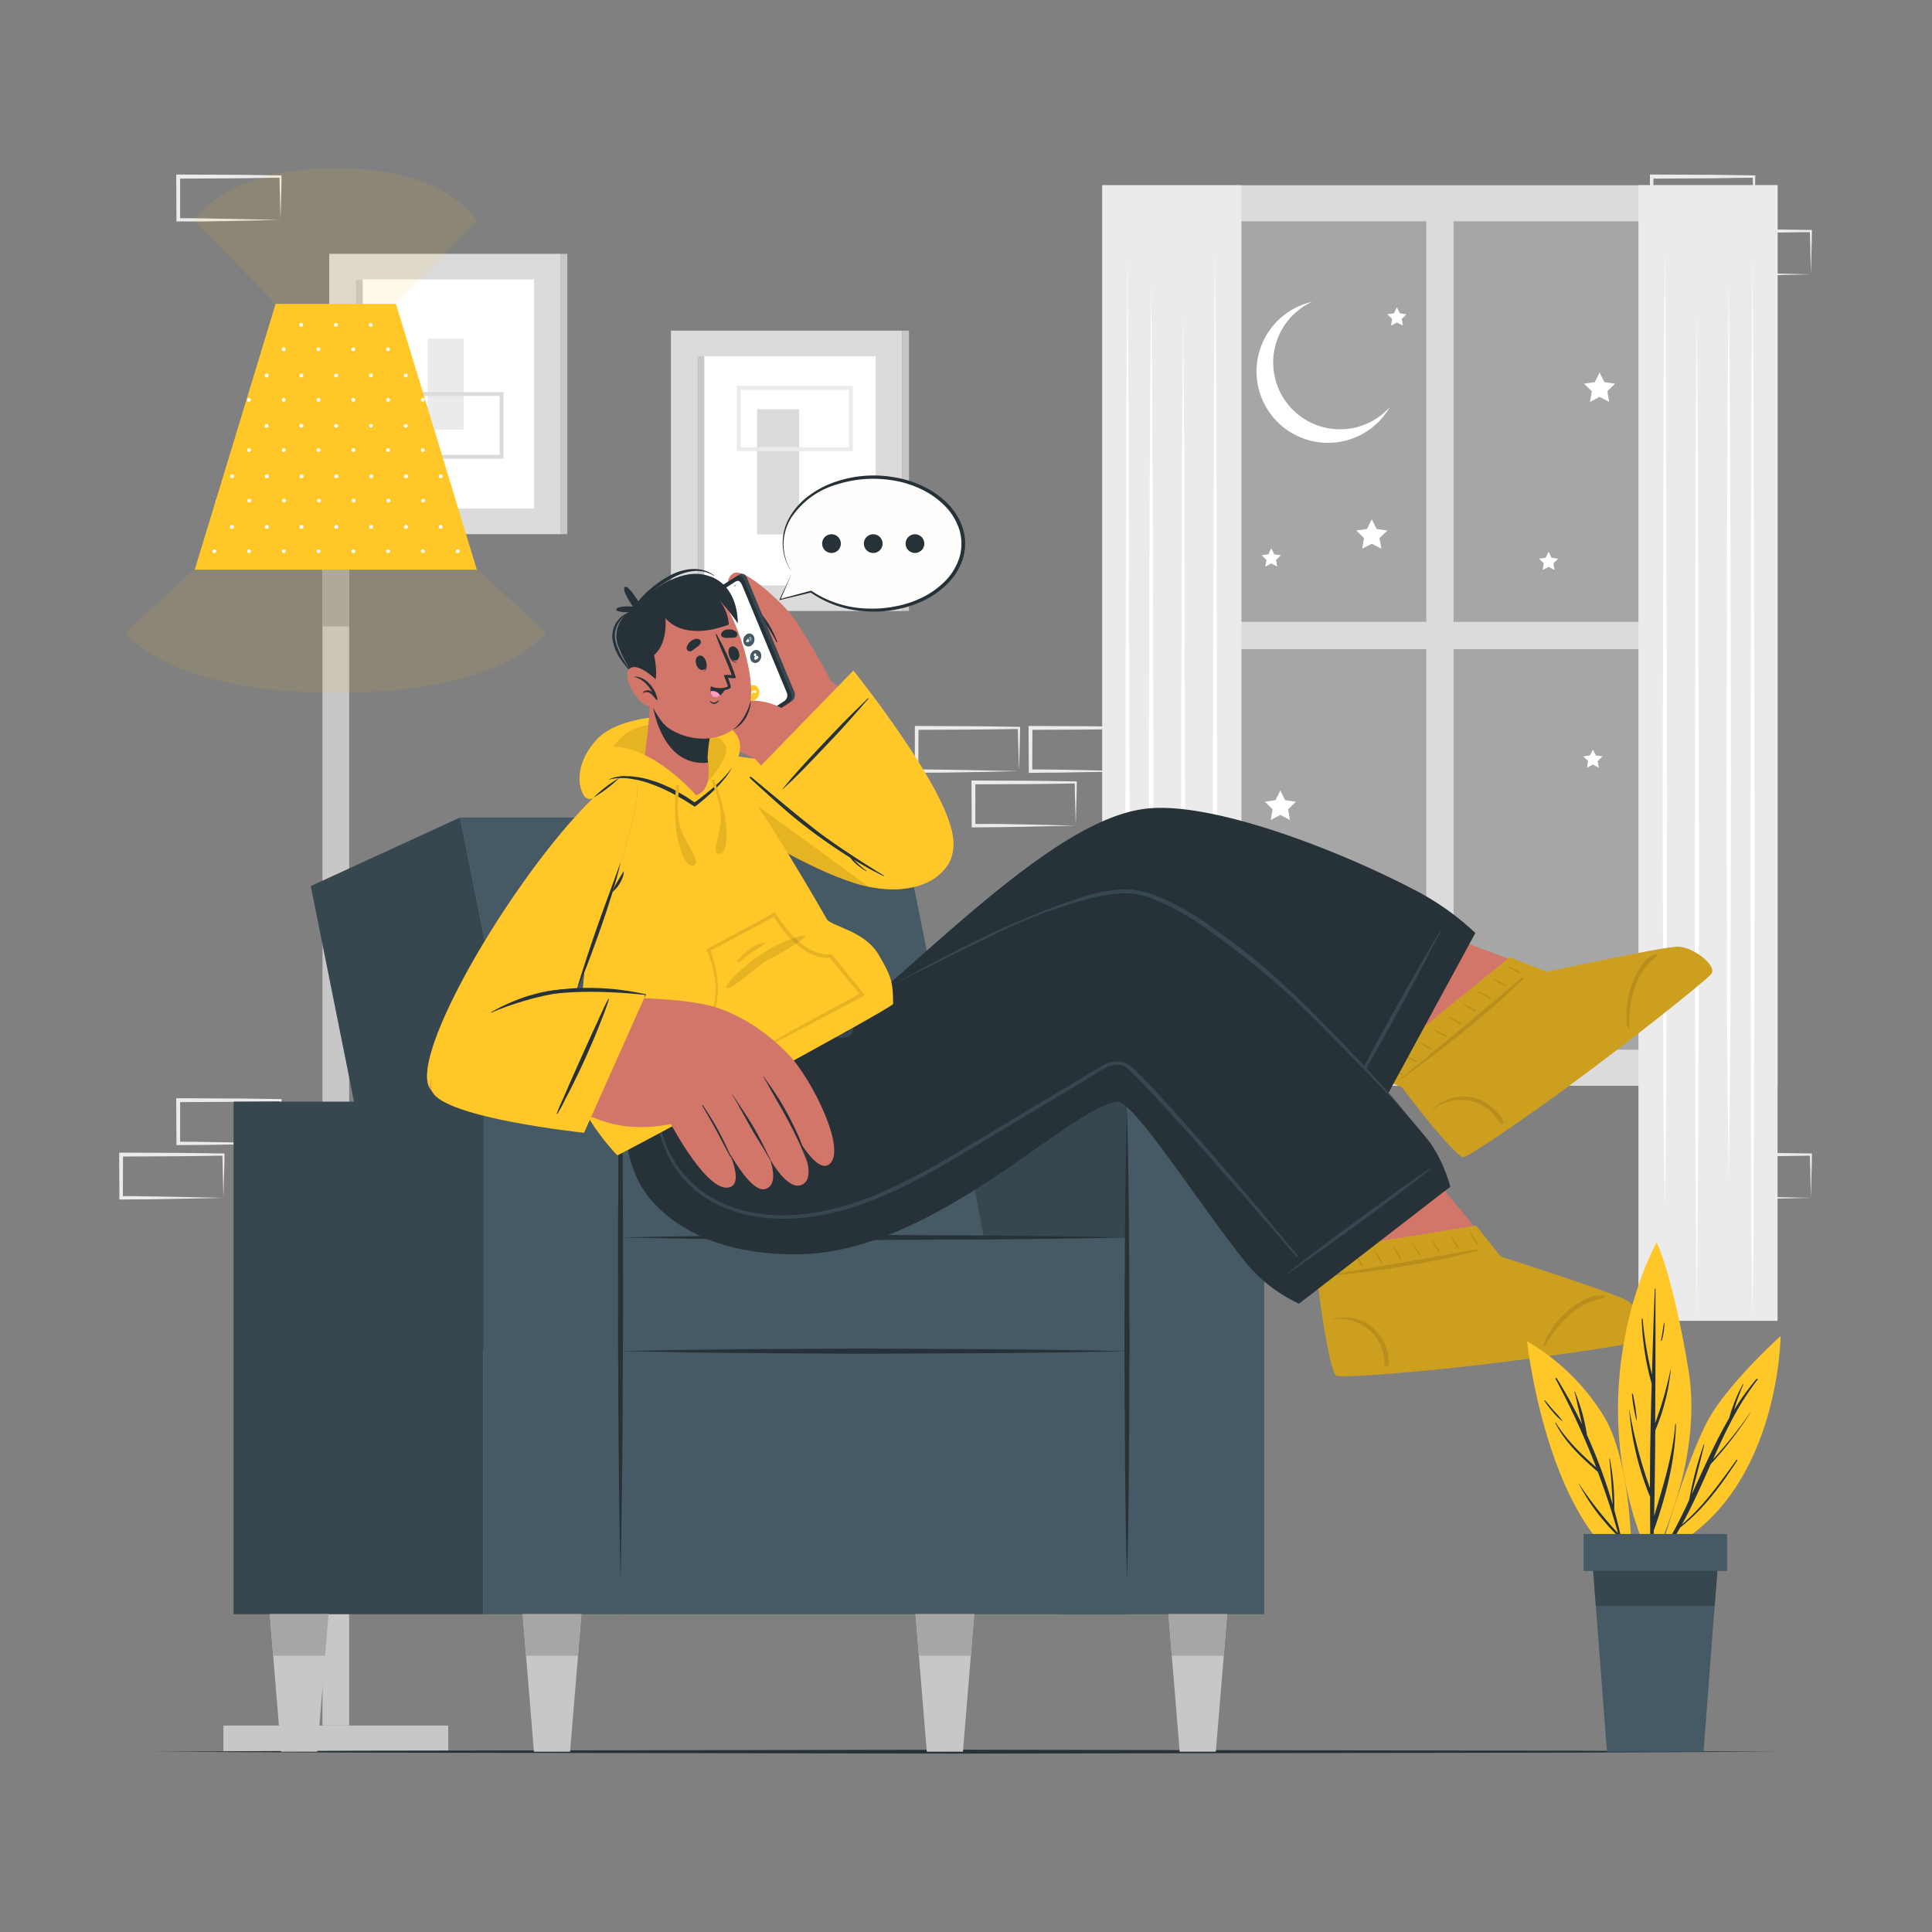 <svg xmlns="http://www.w3.org/2000/svg" viewBox="0 0 500 500"><rect x="0" y="0" width="500" height="500" fill="#808080" stroke="none"/><g id="freepik--background-complete--inject-55"><path d="M72.59,295.92l-13.12.28-6.66.11c-2.23,0-4.47,0-6.7.05h-.44v-.45l-.06-11.19v-.5h.5l13.24.06c4.42,0,8.83.11,13.24.16h.28v.27c0,1.9-.09,3.78-.13,5.65Zm0,0-.14-5.66c0-1.86-.11-3.7-.13-5.53l.27.27c-4.41.05-8.82.16-13.24.16l-13.24.07.5-.5,0,11.19-.45-.45c2.18,0,4.36,0,6.55.06l6.58.11Z" style="fill:#ebebeb"></path><path d="M57.82,310l-13.12.28-6.66.11c-2.23,0-4.47,0-6.7.05H30.9V310l-.06-11.19v-.51h.5l13.24.06c4.41,0,8.83.11,13.24.16h.28v.27c0,1.9-.08,3.78-.13,5.65Zm0,0-.14-5.66c0-1.86-.11-3.7-.13-5.53l.27.27c-4.41.05-8.83.16-13.24.16l-13.24.07.5-.5L31.79,310l-.45-.45c2.18,0,4.36,0,6.55.06l6.58.11Z" style="fill:#ebebeb"></path><path d="M293.17,199.57l-13.12.28-6.66.11c-2.23,0-4.47,0-6.7.06h-.44v-.45l-.06-11.19v-.5h.5l13.24.06c4.42,0,8.83.12,13.24.17h.28v.27c0,1.9-.09,3.79-.14,5.66Zm0,0-.14-5.65c0-1.87-.11-3.71-.13-5.54l.27.27c-4.41.06-8.82.16-13.24.17l-13.24.06.5-.5-.05,11.19-.45-.44c2.18,0,4.36,0,6.55.05l6.58.11Z" style="fill:#ebebeb"></path><path d="M278.4,213.68l-13.12.28-6.66.11c-2.23.05-4.47,0-6.7.06h-.44v-.45l-.06-11.19V202h.5l13.24.06c4.41,0,8.83.12,13.24.17h.28v.27c0,1.9-.08,3.79-.13,5.65Zm0,0-.14-5.65c-.05-1.87-.11-3.71-.13-5.54l.27.27c-4.41.06-8.83.16-13.24.17l-13.24.06.5-.5,0,11.19-.45-.44c2.18,0,4.36,0,6.55,0l6.58.11Z" style="fill:#ebebeb"></path><path d="M263.69,199.57l-13.13.28-6.66.11c-2.22,0-4.46,0-6.69.06h-.45v-.45l0-11.19v-.5h.5l13.24.06c4.41,0,8.82.12,13.24.17H264v.27c0,1.9-.09,3.79-.13,5.66Zm0,0-.14-5.65c-.05-1.87-.12-3.71-.14-5.54l.28.27c-4.42.06-8.83.16-13.24.17l-13.24.06.5-.5-.06,11.19-.44-.44c2.18,0,4.35,0,6.54.05l6.58.11Z" style="fill:#ebebeb"></path><path d="M468.66,310l-13.13.28-6.66.11c-2.22,0-4.46,0-6.69.05h-.45V310l-.05-11.19v-.51h.5l13.24.06c4.41,0,8.83.11,13.24.16h.27v.27c0,1.9-.08,3.78-.13,5.65Zm0,0-.14-5.66c0-1.86-.12-3.7-.13-5.53l.27.27c-4.41.05-8.83.16-13.24.16l-13.24.07.5-.5L442.62,310l-.44-.45c2.18,0,4.36,0,6.54.06l6.58.11Z" style="fill:#ebebeb"></path><path d="M453.89,56.92l-13.13.27-6.66.12c-2.22,0-4.46,0-6.69,0H427v-.44l0-11.19v-.51h.51l13.24.06c4.41,0,8.82.11,13.24.16h.27v.27c0,1.89-.09,3.78-.13,5.65Zm0,0-.14-5.66c-.05-1.86-.12-3.7-.14-5.53l.28.27c-4.42,0-8.83.16-13.24.16l-13.24.07.5-.5-.06,11.19-.44-.45c2.18,0,4.35,0,6.54.05l6.58.12Z" style="fill:#ebebeb"></path><path d="M468.66,71l-13.13.27-6.66.12c-2.22,0-4.46,0-6.69,0h-.45V71l-.05-11.19v-.51h.5l13.24.06c4.41,0,8.83.11,13.24.16h.27v.27c0,1.89-.08,3.78-.13,5.65Zm0,0-.14-5.66c0-1.86-.12-3.7-.13-5.53l.27.27c-4.41,0-8.83.16-13.24.16l-13.24.06.5-.49L442.62,71l-.44-.45c2.18,0,4.36,0,6.54,0l6.58.12Z" style="fill:#ebebeb"></path><path d="M72.59,56.92l-13.12.27-6.66.12c-2.23,0-4.47,0-6.7,0h-.44v-.44l-.06-11.19v-.51h.5l13.24.06c4.42,0,8.83.11,13.24.16h.28v.27c0,1.89-.09,3.78-.13,5.65Zm0,0-.14-5.66c0-1.86-.11-3.7-.13-5.53l.27.27c-4.41,0-8.82.16-13.24.16l-13.24.07.5-.5,0,11.19-.45-.45c2.18,0,4.36,0,6.55.05l6.58.12Z" style="fill:#ebebeb"></path><rect x="173.63" y="85.57" width="59.81" height="72.55" style="fill:#dbdbdb"></rect><rect x="180.47" y="92.19" width="46.14" height="59.31" style="fill:#fff"></rect><rect x="180.47" y="92.19" width="1.8" height="59.31" style="fill:#c7c7c7"></rect><rect x="233.44" y="85.57" width="1.8" height="72.55" style="fill:#c7c7c7"></rect><rect x="195.93" y="105.91" width="10.88" height="32.41" style="fill:#dbdbdb"></rect><path d="M220.7,116.75h-30V99.87h30Zm-29-1h28V100.87h-28Z" style="fill:#ebebeb"></path><rect x="85.22" y="65.69" width="59.81" height="72.55" style="fill:#dbdbdb"></rect><rect x="92.06" y="72.31" width="46.14" height="59.31" style="fill:#fff"></rect><rect x="92.06" y="72.31" width="1.8" height="59.31" style="fill:#c7c7c7"></rect><rect x="145.03" y="65.69" width="1.8" height="72.55" style="fill:#c7c7c7"></rect><rect x="110.66" y="87.64" width="9.32" height="23.57" style="fill:#ebebeb"></rect><path d="M130.29,118.71h-26V101.46h26Zm-25-1h24V102.46h-24Z" style="fill:#dbdbdb"></path><rect x="285.28" y="47.94" width="174.76" height="233.06" style="fill:#dbdbdb"></rect><rect x="293.56" y="57.27" width="75.56" height="103.66" style="fill:#a6a6a6"></rect><rect x="376.19" y="57.27" width="75.56" height="103.66" style="fill:#a6a6a6"></rect><rect x="293.56" y="168" width="75.56" height="103.66" style="fill:#a6a6a6"></rect><rect x="376.19" y="168" width="75.56" height="103.66" style="fill:#a6a6a6"></rect><polygon points="413.97 96.38 415.21 98.89 417.99 99.3 415.98 101.25 416.45 104.02 413.97 102.71 411.49 104.02 411.96 101.25 409.95 99.3 412.73 98.89 413.97 96.38" style="fill:#fff"></polygon><polygon points="355.02 134.38 356.26 136.9 359.04 137.3 357.03 139.26 357.5 142.02 355.02 140.72 352.53 142.02 353.01 139.26 351 137.3 353.78 136.9 355.02 134.38" style="fill:#fff"></polygon><polygon points="331.35 204.56 332.59 207.08 335.37 207.49 333.36 209.44 333.83 212.21 331.35 210.9 328.86 212.21 329.34 209.44 327.33 207.49 330.1 207.08 331.35 204.56" style="fill:#fff"></polygon><polygon points="400.77 142.78 401.54 144.34 403.25 144.59 402.01 145.8 402.31 147.51 400.77 146.7 399.23 147.51 399.53 145.8 398.29 144.59 400 144.34 400.77 142.78" style="fill:#fff"></polygon><polygon points="329 141.9 329.77 143.46 331.49 143.71 330.25 144.92 330.54 146.63 329 145.82 327.47 146.63 327.76 144.92 326.52 143.71 328.24 143.46 329 141.9" style="fill:#fff"></polygon><polygon points="388.26 258.68 389.03 260.24 390.75 260.49 389.51 261.7 389.8 263.4 388.26 262.6 386.73 263.4 387.02 261.7 385.78 260.49 387.5 260.24 388.26 258.68" style="fill:#fff"></polygon><polygon points="412.24 193.96 413.01 195.51 414.73 195.76 413.48 196.97 413.78 198.68 412.24 197.87 410.71 198.68 411 196.97 409.76 195.76 411.47 195.51 412.24 193.96" style="fill:#fff"></polygon><polygon points="361.52 79.53 362.29 81.09 364 81.34 362.76 82.55 363.06 84.26 361.52 83.45 359.99 84.26 360.28 82.55 359.04 81.34 360.75 81.09 361.52 79.53" style="fill:#fff"></polygon><path d="M359.7,105.32a18.48,18.48,0,1,1-20.14-27.21,17.29,17.29,0,1,0,20.14,27.21Z" style="fill:#fff"></path><rect x="285.28" y="47.94" width="36" height="293.9" style="fill:#ebebeb"></rect><polygon points="314.45 63.79 314.73 99.84 314.83 135.89 315.02 207.99 314.83 280.09 314.74 292.43 314.45 312.67 314.18 292.43 314.07 280.09 313.88 207.99 314.08 135.89 314.18 99.84 314.45 63.79" style="fill:#fff"></polygon><polygon points="297.93 72.15 298.2 104.34 298.36 136.53 298.5 200.91 298.36 265.29 298.2 281.67 297.93 305.95 297.64 281.67 297.49 265.29 297.35 200.91 297.49 136.53 297.65 104.34 297.93 72.15" style="fill:#fff"></polygon><polygon points="306.19 79.75 306.47 117.44 306.57 155.13 306.76 230.52 306.57 290.09 306.47 304.07 306.19 341.76 305.91 304.07 305.81 290.09 305.62 230.52 305.81 155.13 305.91 117.44 306.19 79.75" style="fill:#fff"></polygon><polygon points="291.78 65.69 292.06 105.14 292.16 144.59 292.35 223.49 292.16 286.58 292.06 318.12 291.78 341.76 291.5 318.12 291.4 286.58 291.21 223.49 291.4 144.59 291.5 105.14 291.78 65.69" style="fill:#fff"></polygon><rect x="424.04" y="47.94" width="36" height="293.9" transform="translate(884.07 389.77) rotate(180)" style="fill:#ebebeb"></rect><polygon points="430.86 63.79 431.14 99.84 431.24 135.89 431.43 207.99 431.24 280.09 431.14 292.43 430.86 312.67 430.58 292.43 430.48 280.09 430.29 207.99 430.48 135.89 430.58 99.84 430.86 63.79" style="fill:#fff"></polygon><polygon points="447.39 72.15 447.67 104.34 447.83 136.53 447.96 200.91 447.83 265.29 447.67 281.67 447.39 305.95 447.11 281.67 446.95 265.29 446.82 200.91 446.95 136.53 447.12 104.34 447.39 72.15" style="fill:#fff"></polygon><polygon points="439.13 79.75 439.4 117.44 439.51 155.13 439.7 230.52 439.51 290.09 439.41 304.07 439.13 341.76 438.85 304.07 438.75 290.09 438.56 230.52 438.75 155.13 438.85 117.44 439.13 79.75" style="fill:#fff"></polygon><polygon points="453.54 65.69 453.82 105.14 453.92 144.59 454.11 223.49 453.92 286.58 453.82 318.12 453.54 341.76 453.26 318.12 453.16 286.58 452.97 223.49 453.16 144.59 453.26 105.14 453.54 65.69" style="fill:#fff"></polygon></g><g id="freepik--Lamp--inject-55"><rect x="57.81" y="446.57" width="58.19" height="6.61" style="fill:#c7c7c7"></rect><rect x="83.46" y="127.19" width="6.9" height="319.38" style="fill:#c7c7c7"></rect><rect x="83.46" y="127.19" width="6.9" height="34.93" style="fill:#a6a6a6"></rect><polygon points="123.4 147.42 50.4 147.42 55.71 129.99 55.9 129.37 71.33 78.64 102.47 78.64 117.92 129.38 117.92 129.39 118.09 129.97 123.4 147.42" style="fill:#FFC727"></polygon><path d="M73.92,90.37a.49.49,0,1,1-.49-.49A.49.49,0,0,1,73.92,90.37Zm8.5-.49a.49.49,0,1,0,.49.49A.49.49,0,0,0,82.42,89.88Zm9,0a.49.49,0,1,0,.49.49A.49.49,0,0,0,91.41,89.88Zm9,0a.49.49,0,1,0,.5.49A.49.49,0,0,0,100.39,89.88Zm-22.47-6.3a.49.49,0,1,0,.49.49A.49.49,0,0,0,77.92,83.58Zm9,0a.49.49,0,1,0,.49.49A.49.49,0,0,0,86.91,83.58Zm9,0a.49.49,0,1,0,.49.49A.49.49,0,0,0,95.9,83.58ZM64.44,103a.49.49,0,1,0,.49.49A.49.49,0,0,0,64.44,103Zm9,0a.49.49,0,1,0,.49.49A.49.49,0,0,0,73.43,103Zm9,0a.49.49,0,1,0,.49.49A.49.49,0,0,0,82.42,103Zm9,0a.49.49,0,1,0,.49.49A.49.49,0,0,0,91.41,103Zm9,0a.49.49,0,1,0,.5.49A.49.49,0,0,0,100.39,103Zm9,0a.49.49,0,1,0,.49.49A.49.49,0,0,0,109.38,103Zm-40.45-6.3a.49.49,0,1,0,.49.49A.49.49,0,0,0,68.93,96.65Zm9,0a.49.49,0,1,0,.49.49A.49.49,0,0,0,77.92,96.65Zm9,0a.49.49,0,1,0,.49.49A.49.49,0,0,0,86.91,96.65Zm9,0a.49.49,0,1,0,.49.49A.49.49,0,0,0,95.9,96.65Zm9,0a.49.49,0,1,0,.49.49A.49.49,0,0,0,104.89,96.65ZM64.44,116a.49.49,0,1,0,.49.49A.49.49,0,0,0,64.44,116Zm9,0a.49.49,0,1,0,.49.49A.49.49,0,0,0,73.43,116Zm9,0a.49.49,0,1,0,.49.49A.49.49,0,0,0,82.42,116Zm9,0a.49.49,0,1,0,.49.49A.49.49,0,0,0,91.41,116Zm9,0a.49.49,0,1,0,.5.49A.49.49,0,0,0,100.39,116Zm9,0a.49.49,0,1,0,.49.49A.49.49,0,0,0,109.38,116Zm-40.45-6.3a.49.49,0,0,0-.49.49.49.49,0,1,0,1,0A.49.49,0,0,0,68.93,109.72Zm9,0a.49.49,0,0,0-.49.49.49.49,0,1,0,1,0A.49.49,0,0,0,77.92,109.72Zm9,0a.49.49,0,0,0-.49.49.49.49,0,0,0,1,0A.49.49,0,0,0,86.91,109.72Zm9,0a.49.49,0,0,0-.49.49.49.49,0,1,0,1,0A.49.49,0,0,0,95.9,109.72Zm9,0a.49.49,0,0,0-.49.49.49.49,0,0,0,1,0A.49.49,0,0,0,104.89,109.72Zm-49,19.65-.19.62a.47.47,0,0,0,.23-.42A.51.51,0,0,0,55.9,129.37Zm8.54-.28a.49.49,0,1,0,.49.49A.49.49,0,0,0,64.44,129.09Zm9,0a.49.49,0,1,0,.49.49A.49.49,0,0,0,73.43,129.09Zm9,0a.49.49,0,1,0,.49.49A.49.49,0,0,0,82.42,129.09Zm9,0a.49.49,0,1,0,.49.49A.49.49,0,0,0,91.41,129.09Zm9,0a.49.49,0,1,0,.5.49A.49.49,0,0,0,100.39,129.09Zm9,0a.49.49,0,1,0,.49.49A.49.49,0,0,0,109.38,129.09Zm8.54.3a.57.57,0,0,0,0,.18.45.45,0,0,0,.2.4Zm-58-6.6a.5.5,0,1,0,.5.5A.49.49,0,0,0,59.94,122.79Zm9,0a.5.5,0,1,0,.49.5A.49.49,0,0,0,68.93,122.79Zm9,0a.5.5,0,1,0,.49.5A.49.49,0,0,0,77.92,122.79Zm9,0a.5.5,0,1,0,.49.5A.49.49,0,0,0,86.91,122.79Zm9,0a.5.5,0,1,0,.49.5A.49.49,0,0,0,95.9,122.79Zm9,0a.5.5,0,1,0,.49.5A.49.49,0,0,0,104.89,122.79Zm9,0a.5.5,0,1,0,.49.5A.49.49,0,0,0,113.88,122.79ZM55.45,142.16a.49.49,0,1,0,.49.49A.49.49,0,0,0,55.45,142.16Zm9,0a.49.49,0,1,0,.49.49A.49.49,0,0,0,64.44,142.16Zm9,0a.49.49,0,1,0,.49.49A.49.49,0,0,0,73.43,142.16Zm9,0a.49.49,0,1,0,.49.49A.49.49,0,0,0,82.42,142.16Zm9,0a.49.49,0,1,0,.49.49A.49.49,0,0,0,91.41,142.16Zm9,0a.49.49,0,1,0,.5.49A.49.49,0,0,0,100.39,142.16Zm9,0a.49.49,0,1,0,.49.49A.49.49,0,0,0,109.38,142.16Zm9,0a.49.49,0,1,0,.49.49A.49.49,0,0,0,118.37,142.16Zm-58.43-6.29a.48.48,0,0,0-.49.49.5.5,0,1,0,.49-.49Zm9,0a.48.48,0,0,0-.49.49.49.49,0,0,0,1,0A.48.48,0,0,0,68.93,135.87Zm9,0a.48.48,0,0,0-.49.49.49.49,0,1,0,1,0A.48.48,0,0,0,77.92,135.87Zm9,0a.48.48,0,0,0-.49.49.49.49,0,0,0,1,0A.48.48,0,0,0,86.91,135.87Zm9,0a.48.48,0,0,0-.49.49.49.49,0,0,0,1,0A.48.48,0,0,0,95.9,135.87Zm9,0a.48.48,0,0,0-.49.49.49.49,0,0,0,1,0A.48.48,0,0,0,104.89,135.87Zm9,0a.48.48,0,0,0-.49.49.49.49,0,0,0,1,0A.48.48,0,0,0,113.88,135.87Z" style="fill:#fff"></path><path d="M123.42,57.27l-21,21.38H71.33L50.4,57.27s7.05-13.74,36.51-13.74S123.42,57.27,123.42,57.27Z" style="fill:#FFC727;opacity:0.1"></path><path d="M32.51,163.7,50.4,147.23h73l17.91,16.47s-10.5,15.61-54.4,15.61S32.51,163.7,32.51,163.7Z" style="fill:#FFC727;opacity:0.1"></path></g><g id="freepik--Floor--inject-55"><polygon points="39.2 453.33 91.9 453.08 144.6 453 250 452.83 355.4 453 408.1 453.08 460.81 453.33 408.1 453.57 355.4 453.66 250 453.83 144.6 453.66 91.9 453.57 39.2 453.33" style="fill:#263238"></polygon></g><g id="freepik--Character--inject-55"><polygon points="146.76 349.68 104.58 349.68 80.43 229.31 119.06 211.57 146.76 349.68" style="fill:#37474f"></polygon><polygon points="260.62 349.68 146.76 349.68 119.06 211.57 232.92 211.57 260.62 349.68" style="fill:#455a64"></polygon><rect x="60.45" y="285.1" width="64.65" height="132.65" style="fill:#37474f"></rect><polygon points="291.65 417.75 273.99 417.75 247.67 285.1 291.65 285.1 291.65 417.75" style="fill:#37474f"></polygon><rect x="125.1" y="285.1" width="35.52" height="132.65" style="fill:#455a64"></rect><rect x="291.65" y="285.1" width="35.52" height="132.65" style="fill:#455a64"></rect><rect x="160.62" y="349.68" width="131.03" height="68.07" style="fill:#455a64"></rect><rect x="160.62" y="320.25" width="131.03" height="29.7" style="fill:#455a64"></rect><path d="M133.81,285.1l13.4-.24,13.41-.17H161v.41l.15,15.52.06,15.53c0,10.35.07,20.7,0,31s-.05,20.7-.18,31.05-.23,20.7-.45,31.05q-.33-15.53-.45-31.05c-.12-10.35-.14-20.7-.17-31.05s0-20.69,0-31l.06-15.53.15-15.52.4.41-13.41-.17Z" style="fill:#263238"></path><path d="M291.65,285.1c.28,10.39.41,20.77.52,31.16l.15,31.16-.15,31.17L292,394.17l-.33,15.58-.33-15.58-.18-15.58L291,347.42l.16-31.16C291.25,305.87,291.38,295.49,291.65,285.1Z" style="fill:#263238"></path><path d="M291.65,349.68c-11.49.27-23,.4-34.47.51l-34.48.16-27.6-.16L177.86,350l-17.24-.33,17.24-.33,17.24-.19,27.6-.15,34.48.16C268.67,349.27,280.16,349.4,291.65,349.68Z" style="fill:#263238"></path><path d="M291.65,320.25c-11.49.28-23,.41-34.47.51l-34.48.16-27.6-.15-17.24-.19-17.24-.33,17.24-.33,17.24-.18,27.6-.16,34.48.16C268.67,319.84,280.16,320,291.65,320.25Z" style="fill:#263238"></path><polygon points="85.02 417.75 84.14 428.5 82.1 453.33 72.74 453.33 70.7 428.5 69.83 417.75 85.02 417.75" style="fill:#c7c7c7"></polygon><polygon points="69.83 417.75 85.02 417.75 84.14 428.5 70.7 428.5 69.83 417.75" style="fill:#a6a6a6"></polygon><polygon points="150.46 417.75 149.59 428.5 147.54 453.33 138.18 453.33 136.14 428.5 135.27 417.75 150.46 417.75" style="fill:#c7c7c7"></polygon><polygon points="135.27 417.75 150.46 417.75 149.59 428.5 136.14 428.5 135.27 417.75" style="fill:#a6a6a6"></polygon><polygon points="252.13 417.75 251.25 428.5 249.21 453.33 239.85 453.33 237.81 428.5 236.93 417.75 252.13 417.75" style="fill:#c7c7c7"></polygon><polygon points="236.93 417.75 252.13 417.75 251.25 428.5 237.81 428.5 236.93 417.75" style="fill:#a6a6a6"></polygon><polygon points="317.58 417.75 316.71 428.5 314.66 453.33 305.3 453.33 303.26 428.5 302.39 417.75 317.58 417.75" style="fill:#c7c7c7"></polygon><polygon points="317.58 417.75 316.71 428.5 303.26 428.5 302.39 417.75 317.58 417.75" style="fill:#a6a6a6"></polygon><path d="M442.38,252c-1.55,2.24-60.69,46.42-64,46.67-1.26.12-8.2-8.12-16.29-18.32,0,0-52.56-16.69-52.56-16.69l40.64-30.54,50,18.64s30.2-6.79,33.88-6.68S443.93,249.77,442.38,252Z" style="fill:#d3766a"></path><path d="M442.88,252.06c-1,1.45-25.63,21.15-44.35,34.41-4.33,3.06-8.32,5.83-11.57,8-4.48,3-7.57,4.93-8.26,5-1.21.08-8.43-8.1-15.7-17.89-.38-.51-6.38-2.7-9.38-3.75l37.11-30.09,9.58,3.75s30.48-6.6,34.18-6.47S444.44,249.82,442.88,252.06Z" style="fill:#FFC727"></path><g style="opacity:0.2"><path d="M442.88,252.06c-1,1.45-25.63,21.15-44.35,34.41-4.33,3.06-8.32,5.83-11.57,8-4.48,3-7.57,4.93-8.26,5-1.21.08-8.43-8.1-15.7-17.89-.38-.51-6.38-2.7-9.38-3.75l37.11-30.09,9.58,3.75s30.48-6.6,34.18-6.47S444.44,249.82,442.88,252.06Z"></path></g><g style="opacity:0.1"><path d="M387.91,288.34a12,12,0,0,0-7-4.37,11.16,11.16,0,0,0-5.56.32,13.23,13.23,0,0,0-4.76,2.88c-.08.07,0,.19.11.12A11.48,11.48,0,0,1,380.87,285a11.27,11.27,0,0,1,4.51,2.31,12.21,12.21,0,0,1,1.72,1.8,10.36,10.36,0,0,1,.7,1c.22.36.33.68.76.81a.41.41,0,0,0,.49-.28C389.31,290,388.32,288.88,387.91,288.34Z"></path><path d="M428.28,246.91a8.55,8.55,0,0,0-3.82,3.47,22.45,22.45,0,0,0-2.37,5,21.91,21.91,0,0,0-1.09,5.3,21.31,21.31,0,0,0-.05,2.65,8.8,8.8,0,0,0,.35,2.66.16.16,0,0,0,.3,0,23.37,23.37,0,0,0,0-2.37,23.11,23.11,0,0,1,.23-2.64,27.05,27.05,0,0,1,1.15-5,16.7,16.7,0,0,1,5.58-8.35A.36.36,0,0,0,428.28,246.91Z"></path><path d="M393.88,253c-8.23,6.89-16.42,13.84-24.72,20.64-2.36,1.93-4.69,3.89-7.08,5.78-.08.06,0,.17.11.11a300.23,300.23,0,0,0,25.33-19.93c2.27-2,4.48-4.15,6.66-6.28C394.39,253.1,394.1,252.79,393.88,253Z"></path><path d="M362.8,277.94a.54.54,0,0,0-.14-.16l-.21-.12-.39-.23c-.28-.15-.56-.3-.85-.44-.56-.27-1.13-.51-1.71-.74a.08.08,0,0,0-.06.14c.54.28,1.08.59,1.61.9l.78.45.41.25a.91.91,0,0,0,.42.17A.15.15,0,0,0,362.8,277.94Z"></path><path d="M366.63,274.66a.43.43,0,0,0-.14-.16l-.2-.12-.39-.23c-.28-.15-.56-.3-.85-.44-.56-.27-1.13-.51-1.71-.74-.08,0-.14.1-.07.14q.83.43,1.62.9c.25.16.52.31.78.46l.41.24a1.07,1.07,0,0,0,.41.18A.15.15,0,0,0,366.63,274.66Z"></path><path d="M370.47,271.39a.58.58,0,0,0-.14-.17l-.2-.12-.4-.22q-.41-.24-.84-.45c-.56-.26-1.14-.51-1.71-.74-.08,0-.15.1-.07.14.55.29,1.08.59,1.61.91l.78.45.41.24a1.12,1.12,0,0,0,.42.18C370.44,271.62,370.54,271.48,370.47,271.39Z"></path><path d="M374.31,268.11a.54.54,0,0,0-.14-.16l-.21-.13-.39-.22c-.28-.16-.56-.31-.85-.45-.56-.26-1.13-.5-1.71-.73-.08,0-.14.09-.06.13.55.29,1.08.6,1.61.91l.78.45.41.24a.93.93,0,0,0,.42.18A.15.15,0,0,0,374.31,268.11Z"></path><path d="M378.15,264.83a.54.54,0,0,0-.14-.16l-.21-.12-.39-.23c-.28-.16-.56-.31-.85-.44-.56-.27-1.13-.51-1.71-.74a.08.08,0,0,0-.06.14c.54.28,1.08.59,1.61.9l.78.45.41.25a.91.91,0,0,0,.42.17A.15.15,0,0,0,378.15,264.83Z"></path><path d="M382,261.55a.43.43,0,0,0-.14-.16l-.2-.12-.39-.23c-.28-.15-.56-.3-.85-.44-.56-.27-1.13-.51-1.71-.74-.08,0-.15.1-.07.14.55.28,1.09.59,1.62.9.25.16.52.3.78.46l.41.24a.92.92,0,0,0,.41.17A.15.15,0,0,0,382,261.55Z"></path><path d="M385.82,258.28a.58.58,0,0,0-.14-.17l-.2-.12-.4-.22q-.4-.24-.84-.45c-.56-.27-1.14-.51-1.71-.74-.08,0-.15.1-.07.14.55.29,1.08.59,1.61.91l.78.45.41.24a1.12,1.12,0,0,0,.42.18A.15.15,0,0,0,385.82,258.28Z"></path><path d="M389.66,255a.75.75,0,0,0-.14-.17l-.21-.12-.39-.22c-.28-.16-.56-.31-.85-.45-.56-.26-1.13-.5-1.71-.73-.08,0-.14.09-.06.13.54.29,1.08.59,1.61.91l.78.45.41.24a.93.93,0,0,0,.42.18A.16.16,0,0,0,389.66,255Z"></path><path d="M393.5,251.72a.73.73,0,0,0-.14-.16,2.25,2.25,0,0,0-.21-.12l-.39-.23c-.28-.16-.56-.31-.85-.44-.56-.27-1.13-.51-1.71-.74a.08.08,0,0,0-.06.14c.54.28,1.08.59,1.61.9l.78.45.41.24a.94.94,0,0,0,.41.18A.15.15,0,0,0,393.5,251.72Z"></path></g><path d="M381.82,241.46l-4.14,7.62-20.65,38a52.33,52.33,0,0,1-17.59-4.2c-14.16-6.19-32.19-17.6-40.29-21.65-.43-.21-37.59,41-68.55,54.36-23.74,10.22-42.71,4.67-57.63-16.25L209.84,272C240.36,247.34,273,211.68,297,209.24c17.15-1.74,49.39,10.79,68.79,20.92A68.84,68.84,0,0,1,381.82,241.46Z" style="fill:#263238"></path><path d="M372.55,241.12c-4.31,7.46-3.17,5.26-7.41,12.78-2.07,3.67-12.53,22.13-13.9,25.88a.09.09,0,0,0,.15.08c2.45-3.16,12.51-21.83,14.51-25.54,4.1-7.59,2.85-5.46,6.86-13.09A.12.12,0,1,0,372.55,241.12Z" style="fill:#37474f"></path><path d="M424.65,346.72c-2.46,1.17-75.76,9.9-78.76,8.45-1.15-.53-3-11.13-5-24,0,0-37.19-40.71-37.19-40.71l50.46-6.15,34,41.1s29.56,9.2,32.69,11.14S427.11,345.56,424.65,346.72Z" style="fill:#d3766a"></path><path d="M425.06,347c-1.61.74-32.77,5.52-55.61,7.65-5.28.5-10.12.9-14,1.18-5.39.36-9,.48-9.65.18-1.08-.54-3.25-11.23-4.65-23.34-.08-.64-4.18-5.53-6.26-7.93L382,317.22l6.42,8s29.71,9.51,32.85,11.47S427.53,345.86,425.06,347Z" style="fill:#FFC727"></path><g style="opacity:0.2"><path d="M425.06,347c-1.61.74-32.77,5.52-55.61,7.65-5.28.5-10.12.9-14,1.18-5.39.36-9,.48-9.65.18-1.08-.54-3.25-11.23-4.65-23.34-.08-.64-4.18-5.53-6.26-7.93L382,317.22l6.42,8s29.71,9.51,32.85,11.47S427.53,345.86,425.06,347Z"></path></g><g style="opacity:0.1"><path d="M359.31,351a11.42,11.42,0,0,0-.7-2.7,11.93,11.93,0,0,0-3.14-4.56,11.16,11.16,0,0,0-5-2.51,13.36,13.36,0,0,0-5.56.12c-.1,0-.06.18,0,.16a11.47,11.47,0,0,1,9.89,3.11,11.33,11.33,0,0,1,2.76,4.25,12.75,12.75,0,0,1,.59,2.42,10.36,10.36,0,0,1,.1,1.25c0,.42-.06.75.25,1.08a.4.4,0,0,0,.56,0C359.71,353.11,359.4,351.66,359.31,351Z"></path><path d="M415,335.27a8.44,8.44,0,0,0-5,1.1,22,22,0,0,0-4.53,3.12,21.67,21.67,0,0,0-3.6,4.05,23.33,23.33,0,0,0-1.36,2.26,8.8,8.8,0,0,0-1,2.48.16.16,0,0,0,.28.13,22,22,0,0,0,1.22-2c.47-.75,1-1.47,1.52-2.17a28.38,28.38,0,0,1,3.5-3.77,16.66,16.66,0,0,1,9-4.44A.36.36,0,0,0,415,335.27Z"></path><path d="M382.16,323.33c-10.58,1.86-21.14,3.79-31.73,5.53-3,.5-6,1-9,1.47-.1,0-.06.16,0,.16a298.13,298.13,0,0,0,31.9-4.62c3-.63,5.95-1.36,8.91-2.11A.22.22,0,0,0,382.16,323.33Z"></path><path d="M342.76,329.44a.78.78,0,0,0,0-.22l-.12-.2-.23-.39q-.24-.42-.51-.81c-.35-.51-.73-1-1.11-1.5-.06-.07-.18,0-.13.09.33.52.64,1,.95,1.59.14.26.3.52.45.78l.23.42a1.07,1.07,0,0,0,.27.36A.16.16,0,0,0,342.76,329.44Z"></path><path d="M347.72,328.51a.78.78,0,0,0,0-.21l-.12-.21c-.07-.13-.15-.26-.23-.39s-.33-.54-.51-.8c-.35-.52-.73-1-1.11-1.5,0-.07-.17,0-.13.09.33.52.65,1.05.95,1.59l.45.78c.08.14.16.27.23.41a.84.84,0,0,0,.28.36A.15.15,0,0,0,347.72,328.51Z"></path><path d="M352.68,327.59a.78.78,0,0,0,0-.21l-.12-.21-.22-.39c-.17-.27-.34-.54-.52-.81-.35-.51-.72-1-1.11-1.49-.05-.07-.17,0-.13.09.34.52.65,1.05.95,1.58l.45.79c.08.13.16.27.23.41a.9.9,0,0,0,.28.36A.15.15,0,0,0,352.68,327.59Z"></path><path d="M357.64,326.67a.49.49,0,0,0,0-.21,2.25,2.25,0,0,0-.12-.21l-.22-.39c-.17-.28-.33-.55-.51-.81-.36-.51-.73-1-1.12-1.49-.05-.07-.17,0-.12.08.33.52.64,1.06.94,1.59l.45.78.24.42a1,1,0,0,0,.27.36A.15.15,0,0,0,357.64,326.67Z"></path><path d="M362.6,325.75a.41.41,0,0,0,0-.22c0-.07-.08-.13-.11-.2l-.23-.39q-.24-.42-.51-.81c-.36-.51-.73-1-1.12-1.5,0-.06-.17,0-.12.09.33.52.64,1,.94,1.59l.45.78.24.42a1.07,1.07,0,0,0,.27.36A.15.15,0,0,0,362.6,325.75Z"></path><path d="M367.56,324.82a.39.39,0,0,0,0-.21,2.12,2.12,0,0,0-.11-.21l-.23-.39c-.16-.27-.33-.54-.51-.8-.35-.52-.73-1-1.11-1.5-.06-.07-.18,0-.13.09.33.52.64,1.05.94,1.59l.45.78.24.41a.9.9,0,0,0,.27.36A.14.14,0,0,0,367.56,324.82Z"></path><path d="M372.53,323.9a.78.78,0,0,0,0-.21l-.12-.21-.23-.39q-.24-.4-.51-.81c-.35-.51-.73-1-1.11-1.49-.06-.07-.18,0-.13.09.33.52.64,1.05.95,1.59.14.26.3.52.45.78s.15.27.23.41a1,1,0,0,0,.27.36A.15.15,0,0,0,372.53,323.9Z"></path><path d="M377.49,323a.71.71,0,0,0,0-.21l-.12-.21c-.07-.13-.15-.26-.23-.39q-.24-.42-.51-.81c-.35-.51-.73-1-1.11-1.49-.06-.07-.17,0-.13.08.33.52.64,1.06.95,1.59l.45.78c.08.14.16.28.23.42a1.07,1.07,0,0,0,.27.36A.16.16,0,0,0,377.49,323Z"></path><path d="M382.45,322.06a.65.65,0,0,0,0-.21l-.12-.21-.22-.39c-.17-.28-.34-.55-.52-.81q-.53-.76-1.11-1.5c-.05-.06-.17,0-.13.09.34.52.65,1.05.95,1.59l.45.78c.08.14.16.28.23.42a1,1,0,0,0,.28.36A.15.15,0,0,0,382.45,322.06Z"></path></g><path d="M164.71,267.82s-9.3,28.86,4.5,43.53c9.93,10.57,24.43,13.39,37.32,13.26,35.62-.37,70.81-38.69,82.73-39.42,4.2-.25,20.92,26.32,33.38,41.83a39,39,0,0,0,13.54,10.37l39.16-30.26s-1.81-7.31-6.21-12.64c-17.4-21.08-53.61-60.74-75.89-63.68-19.09-2.51-72.73,30.78-73.84,30.16-1.8-1-9.74-6.19-9.74-6.19Z" style="fill:#263238"></path><path d="M370.38,302.21c-5.07,3.24-9.89,6.86-14.73,10.38s-9.63,7-14.39,10.64c-2.69,2-5.38,4.1-8,6.23-.07.05,0,.15.08.1,5-3.31,9.88-6.84,14.74-10.37s9.63-7,14.4-10.63c2.69-2,5.42-4.06,8-6.22A.08.08,0,1,0,370.38,302.21Z" style="fill:#37474f"></path><path d="M194.29,267.08c0-.17-.3-.09-.29.07a19.51,19.51,0,0,1-3.28,13c-2.95,4.21-7.67,6.87-11.92,9.59-.4.26,0,.9.42.72a39.37,39.37,0,0,0,7.56-4.2,19.31,19.31,0,0,0,5.44-5.55A17.08,17.08,0,0,0,194.29,267.08Z" style="fill:#37474f"></path><path d="M219.68,264c-1-.94-2-1.82-3-2.72-2.37-2.14-4.75-4.29-7.2-6.33-.24-.19-.59.18-.37.39,1.7,1.68,3.47,3.29,5.21,4.91l2.7,2.49a17.64,17.64,0,0,1,2.53,2.43,1.39,1.39,0,0,1-1,2.22,3.75,3.75,0,0,1-2.73-.6,34.16,34.16,0,0,1-5-4.1c-1-.84-2-1.69-3-2.52s-2.18-1.7-3.24-2.59c-.07-.05-.17.05-.11.12,1,1,1.86,2,2.82,3s1.93,2,2.91,3,1.89,1.81,2.86,2.68a10.15,10.15,0,0,0,2.79,1.88c1.67.69,4.37.52,4.92-1.59A2.82,2.82,0,0,0,219.68,264Z" style="fill:#37474f"></path><path d="M335.88,325c-9.82-12.17-36.65-43.39-42.94-48.85a6.09,6.09,0,0,0-4.65-1.4c-1.83.2-3.43,1.33-5,2.25l-5.52,3.3-11.34,6.79c-7.09,4.24-14.15,8.55-21.29,12.71a146.49,146.49,0,0,1-19.74,9.95c-13.1,5.18-29.09,7.48-41.77-.15a27.79,27.79,0,0,1-12-15.49c-2.11-6.44-2.44-13.33-2.31-20.06,0-1.62.09-3.25.18-4.88a.07.07,0,0,0-.13,0c-1,12.58-1,27.34,8.55,37,10.09,10.22,26.12,10.78,39.21,7.31,14.68-3.88,27.68-12.34,40.57-20.07l22.52-13.52c1.82-1.09,3.61-2.24,5.47-3.27s4-1.7,5.77-.32c6,4.6,42.79,47.49,44.1,49C335.75,325.44,336,325.21,335.88,325Z" style="fill:#37474f"></path><path d="M230.82,254.93C241.1,249.45,259,239,280.56,232a48.48,48.48,0,0,1,8.64-1.75,18.16,18.16,0,0,1,4.48.07,25.58,25.58,0,0,1,4.33,1.06,63.82,63.82,0,0,1,15.42,8.44,168.46,168.46,0,0,1,14.15,10.87c4.34,3.91,8.44,7.49,12.49,11.69,8.12,8.38,17,17.19,24.23,26.35-3.8-4.42-20.74-21.62-24.86-25.73a211.56,211.56,0,0,0-26.67-22.25,62.63,62.63,0,0,0-15.1-8.38,18.76,18.76,0,0,0-8.38-1.13,51.76,51.76,0,0,0-8.5,1.61,137,137,0,0,0-16.45,5.74C259,240.79,236.06,252.37,230.82,254.93Z" style="fill:#37474f"></path><path d="M182.56,195.09c14.3.6,60.05,7.64,63.57,19.33,3.39,11.22-7.63,18.52-22.79,14.73-10.85-2.71-28.57-12.93-40.29-20.82C173.54,201.92,169.34,194.54,182.56,195.09Z" style="fill:#d3766a"></path><path d="M182.56,195.09c14.3.6,60.05,7.64,63.57,19.33,3.39,11.22-7.63,18.52-22.79,14.73-10.85-2.71-28.57-12.93-40.29-20.82C173.54,201.92,169.34,194.54,182.56,195.09Z" style="fill:#FFC727"></path><path d="M224.77,229.48c-.47-.09-1-.2-1.43-.32-10.85-2.72-28.57-12.94-40.29-20.83-8.07-5.43-12.32-11.57-5.34-13C190.73,204.72,212.55,220.43,224.77,229.48Z" style="opacity:0.1"></path><path d="M233,226.84c9.33,3.67,15.22-7.65,12.67-13.62-6-14-20.4-28.9-31.16-37.5-3.46-2.77-22.46,17-19.27,20.47C199.07,200.39,214.7,219.64,233,226.84Z" style="fill:#d3766a"></path><path d="M215.54,177.25c-1.35-2.95-8.69-15.93-11.54-19.09s-11.71-11.64-14.35-9.7-.24,4.63-.24,4.63-4.31-3-6.79-.8,1.39,6.26,1.39,6.26-4.65-2.75-7-.39,2.26,5.8,2.26,5.8-4.14-2.71-5.22,0c-1.31,3.31,6.87,7.45,9.76,11.17.66.84,12.07,18.06,12.07,18.06Z" style="fill:#d3766a"></path><path d="M178.91,163.66c6,3.06,8.12,5.44,11.52,11.14a.11.11,0,0,0,.19-.09c-2.82-5.88-5-9.25-11.57-11.35C178.73,163.26,178.63,163.52,178.91,163.66Z" style="fill:#263238"></path><path d="M183.53,158.31c6,3.72,8.27,6.28,12.27,12,0,.09.2,0,.15-.09-3.46-5.93-5.74-9.23-12.19-12.17C183.47,157.91,183.25,158.14,183.53,158.31Z" style="fill:#263238"></path><path d="M189.6,153.38c5.52,4,8.17,6.72,11.34,12.76a.13.13,0,0,0,.23-.1c-2.64-6.48-5.91-9.87-11.43-12.81C189.37,153,189.26,153.13,189.6,153.38Z" style="fill:#263238"></path><path d="M193.23,149.38l12.37,29.75a2,2,0,0,1-.71,2.33l-13,8.3a1.3,1.3,0,0,1-1.94-.65l-12.36-29.76a2,2,0,0,1,.7-2.33l13-8.29A1.28,1.28,0,0,1,193.23,149.38Z" style="fill:#37474f"></path><path d="M190.51,149.23l-13,8.3a2,2,0,0,0-.69,2.33l12.36,29.75a1.29,1.29,0,0,0,1.93.65l13-8.29a2,2,0,0,0,.7-2.33l-12.36-29.76A1.3,1.3,0,0,0,190.51,149.23Zm13.1,30a1.83,1.83,0,0,1-.59,2.17l-11.63,7.42a1.18,1.18,0,0,1-1.76-.66l-11.52-27.71c-.66-1.6-.16-2,.49-2.43l2.33-1.48c.13-.09.31,0,.4.22l0,.09c.21.5.45.35.75.15l5.39-3.43c.3-.2.54-.35.33-.85l0-.09a.46.46,0,0,1,.09-.54l2.33-1.49c.65-.41,1.27-.54,1.87.92Z" style="fill:#263238"></path><path d="M185.29,154.21l-1.47.93a.08.08,0,0,1-.13,0h0a.14.14,0,0,1,.05-.16l1.47-.94a.09.09,0,0,1,.13.05h0A.15.15,0,0,1,185.29,154.21Z" style="fill:#fff"></path><line x1="188.9" y1="186.41" x2="188.85" y2="186.44" style="fill:none"></line><path d="M192.09,151.53l11.52,27.71a1.83,1.83,0,0,1-.59,2.17l-11.63,7.42a1.18,1.18,0,0,1-1.76-.66l-11.52-27.71c-.66-1.6-.16-2,.49-2.43l2.33-1.48c.13-.09.31,0,.4.22l0,.09c.21.5.45.35.75.15l5.39-3.43c.3-.2.54-.35.33-.85l0-.09a.46.46,0,0,1,.09-.54l2.33-1.49C190.87,150.2,191.49,150.07,192.09,151.53Z" style="fill:#fff"></path><g id="freepik--u5Zjqx--inject-55"><path d="M180.78,157.43v.06a.28.28,0,0,0-.25,0,.43.43,0,0,0-.18.24h-.05s0,0,0,0a.36.36,0,0,1,0-.09l.08-.09,0,0s0,0,0,0l0,0,.08,0h.17Z" style="fill:#a6a6a6"></path><path d="M180.43,157.8l-.05,0a.34.34,0,0,1,.11-.17.24.24,0,0,1,.25-.06v.06a.2.2,0,0,0-.18,0A.34.34,0,0,0,180.43,157.8Z" style="fill:#a6a6a6"></path><path d="M180.71,157.67l0,.06a.15.15,0,0,0-.09,0,.12.12,0,0,0-.06.08l0,0A.18.18,0,0,1,180.71,157.67Z" style="fill:#a6a6a6"></path><path d="M180.66,157.8a0,0,0,0,1,0,0s0,0,0,0a.06.06,0,0,1,0-.06A0,0,0,0,1,180.66,157.8Z" style="fill:#a6a6a6"></path></g><path d="M178.62,158.9a.14.14,0,0,1,0-.16.1.1,0,0,1,.14,0,.16.16,0,0,1-.05.17A.1.1,0,0,1,178.62,158.9Z" style="fill:#a6a6a6"></path><path d="M178.91,158.72a.16.16,0,0,1,.05-.17.1.1,0,0,1,.14,0,.14.14,0,0,1,0,.16A.1.1,0,0,1,178.91,158.72Z" style="fill:#a6a6a6"></path><path d="M179.2,158.53a.14.14,0,0,1,.05-.16.09.09,0,0,1,.14,0,.14.14,0,0,1,0,.16A.09.09,0,0,1,179.2,158.53Z" style="fill:#a6a6a6"></path><path d="M179.5,158.34a.12.12,0,0,1,.05-.16.09.09,0,0,1,.13,0,.14.14,0,0,1-.05.17A.09.09,0,0,1,179.5,158.34Z" style="fill:#a6a6a6"></path><path d="M179.79,158.16a.14.14,0,0,1,.05-.17.09.09,0,0,1,.13,0,.13.13,0,0,1-.05.16A.09.09,0,0,1,179.79,158.16Z" style="fill:#a6a6a6"></path><polygon points="190.56 151.1 189.84 151.55 189.99 151.9 190.71 151.44 190.56 151.1" style="fill:#a6a6a6"></polygon><polygon points="189.87 152.27 189.53 151.46 190.68 150.73 191.02 151.54 189.87 152.27" style="fill:#fff"></polygon><polygon points="190.39 151.26 189.91 151.57 190.01 151.83 190.5 151.52 190.39 151.26" style="fill:#a6a6a6"></polygon><polygon points="190.76 151.32 190.7 151.36 190.61 151.15 190.68 151.11 190.76 151.32" style="fill:#a6a6a6"></polygon><path d="M199.77,182.4l-5.85,3.73a.2.2,0,0,0-.07.23.14.14,0,0,0,.2.07l5.85-3.74a.2.2,0,0,0,.07-.23A.13.13,0,0,0,199.77,182.4Z" style="fill:#a6a6a6"></path><path d="M191.41,167.17a1.94,1.94,0,0,1-.71,2.3,1.28,1.28,0,0,1-1.92-.62,1.94,1.94,0,0,1,.71-2.3A1.27,1.27,0,0,1,191.41,167.17Z" style="fill:#455a64"></path><path d="M189.43,167.51a.19.19,0,0,0-.07.22.12.12,0,0,0,.18.06.19.19,0,0,0,.07-.22A.11.11,0,0,0,189.43,167.51Z" style="fill:#fff"></path><path d="M189.79,167.28a.19.19,0,0,0-.07.22.13.13,0,0,0,.19.06.19.19,0,0,0,.07-.22A.12.12,0,0,0,189.79,167.28Z" style="fill:#fff"></path><path d="M190.27,167.32a.19.19,0,0,0,.07-.22.12.12,0,0,0-.18-.06.19.19,0,0,0-.07.22A.11.11,0,0,0,190.27,167.32Z" style="fill:#fff"></path><path d="M189.59,167.9a.19.19,0,0,0-.07.22.12.12,0,0,0,.19.06.17.17,0,0,0,.06-.22A.12.12,0,0,0,189.59,167.9Z" style="fill:#fff"></path><path d="M190,167.67a.17.17,0,0,0-.06.22.11.11,0,0,0,.18.06.19.19,0,0,0,.07-.22A.13.13,0,0,0,190,167.67Z" style="fill:#fff"></path><path d="M190.32,167.44a.19.19,0,0,0-.07.22.13.13,0,0,0,.19.06.18.18,0,0,0,.06-.22A.11.11,0,0,0,190.32,167.44Z" style="fill:#fff"></path><path d="M189.75,168.3a.17.17,0,0,0-.06.22.12.12,0,0,0,.18.06.19.19,0,0,0,.07-.22A.12.12,0,0,0,189.75,168.3Z" style="fill:#fff"></path><path d="M190.12,168.06a.19.19,0,0,0-.07.22.11.11,0,0,0,.18.06.17.17,0,0,0,.07-.22A.12.12,0,0,0,190.12,168.06Z" style="fill:#fff"></path><path d="M190.48,167.83a.19.19,0,0,0-.07.22.12.12,0,0,0,.19.06.19.19,0,0,0,.07-.22A.13.13,0,0,0,190.48,167.83Z" style="fill:#fff"></path><path d="M190.28,168.46a.19.19,0,0,0-.07.22.13.13,0,0,0,.19.06.19.19,0,0,0,.07-.22A.12.12,0,0,0,190.28,168.46Z" style="fill:#fff"></path><path d="M196.9,169.05a2,2,0,0,1-.71,2.3,1.27,1.27,0,0,1-1.92-.62,1.94,1.94,0,0,1,.7-2.3A1.27,1.27,0,0,1,196.9,169.05Z" style="fill:#455a64"></path><path d="M195.69,169.29a.42.42,0,0,1-.15.49.27.27,0,0,1-.41-.13.4.4,0,0,1,.15-.49A.27.27,0,0,1,195.69,169.29Z" style="fill:#fff"></path><path d="M196.26,170l.05.13a1.29,1.29,0,0,1-.22.3,1,1,0,0,1-.76.33l-.05-.13a.74.74,0,0,1,.26-.86A.49.49,0,0,1,196.26,170Z" style="fill:#fff"></path><path d="M187.69,169.54a1.94,1.94,0,0,1-.71,2.3,1.27,1.27,0,0,1-1.92-.62,1.94,1.94,0,0,1,.71-2.3A1.28,1.28,0,0,1,187.69,169.54Z" style="fill:#455a64"></path><path d="M186.72,171.2a0,0,0,0,1-.05,0l-.16-.39s0,0,0,0,0,0,0,0l.16.39S186.73,171.19,186.72,171.2Z" style="fill:#fff"></path><path d="M186.91,171.08l-.39.24a0,0,0,0,1,0,0s0,0,0-.06l.38-.24s0,0,0,0A.06.06,0,0,1,186.91,171.08Z" style="fill:#fff"></path><path d="M186.4,169.68l.23.57a.36.36,0,0,1-.13.43.24.24,0,0,1-.28,0,.23.23,0,0,1-.08-.11l-.24-.56a.36.36,0,0,1,.14-.43.21.21,0,0,1,.2,0,.23.23,0,0,1,.15.14Z" style="fill:#fff"></path><path d="M186.55,170.81a.34.34,0,0,1-.29.05.38.38,0,0,1-.23-.22l-.1-.24a0,0,0,0,1,0-.05,0,0,0,0,1,0,0l.1.24a.31.31,0,0,0,.19.18.28.28,0,0,0,.26-.05.44.44,0,0,0,.14-.52l-.09-.23a0,0,0,1,1,.06,0l.09.23a.54.54,0,0,1-.17.63Z" style="fill:#fff"></path><path d="M193.18,171.42a1.94,1.94,0,0,1-.71,2.3,1.26,1.26,0,0,1-1.92-.62,1.93,1.93,0,0,1,.71-2.3A1.28,1.28,0,0,1,193.18,171.42Z" style="fill:#455a64"></path><path d="M192.55,171.59l.16.37a.13.13,0,0,1-.08.17l-.16.06-.09,0-.18-.44.17-.18,0,0A.09.09,0,0,1,192.55,171.59Z" style="fill:#fff"></path><path d="M192.1,171.77l.22.54a.23.23,0,0,1-.09.29l-.58.37a.15.15,0,0,1-.24-.08l-.23-.53a.25.25,0,0,1,.1-.3l.57-.37A.17.17,0,0,1,192.1,171.77Z" style="fill:#fff"></path><path d="M189.46,173.8a1.94,1.94,0,0,1-.71,2.3,1.28,1.28,0,0,1-1.92-.62,1.93,1.93,0,0,1,.71-2.3A1.27,1.27,0,0,1,189.46,173.8Z" style="fill:#455a64"></path><path d="M188.61,174.23l-.42.27L188,174a.07.07,0,0,0-.11,0,.11.11,0,0,0,0,.14l.2.47-.42.27a.11.11,0,0,0-.05.14.09.09,0,0,0,.12,0l.42-.27.2.47a.07.07,0,0,0,.11,0,.11.11,0,0,0,.05-.14l-.2-.46.42-.27a.1.1,0,0,0,0-.14A.07.07,0,0,0,188.61,174.23Z" style="fill:#fff"></path><path d="M195.13,164.79a1.94,1.94,0,0,1-.71,2.3,1.27,1.27,0,0,1-1.92-.62,1.93,1.93,0,0,1,.71-2.3A1.28,1.28,0,0,1,195.13,164.79Z" style="fill:#455a64"></path><path d="M194.44,165.15l-.06-.09a.73.73,0,0,0-.14-.16.65.65,0,0,0-.15-.1l-.08,0h0l0,.08v.05a.63.63,0,0,1,.4.38.94.94,0,0,1,0,.62l0,0,.07,0h0s0-.06,0-.09l0-.16v-.16a1.43,1.43,0,0,0,0-.22.14.14,0,0,1,0-.07S194.44,165.17,194.44,165.15Z" style="fill:#fff"></path><path d="M194.21,165.27a.49.49,0,0,0-.29-.24l0,.13a.44.44,0,0,1,.27.25.61.61,0,0,1,0,.42l.11,0A.73.73,0,0,0,194.21,165.27Z" style="fill:#fff"></path><path d="M193.84,165.29l0,.13a.22.22,0,0,1,.14.13.3.3,0,0,1,0,.21l.1,0A.38.38,0,0,0,193.84,165.29Z" style="fill:#fff"></path><polygon points="193.48 166.14 193.26 166.28 193.06 165.81 193.28 165.67 193.48 166.14" style="fill:#fff"></polygon><polygon points="193.28 165.67 193.6 165.23 193.96 166.07 193.48 166.14 193.28 165.67" style="fill:#fff"></polygon><path d="M196.34,178.32a2.28,2.28,0,0,1-.83,2.72,1.5,1.5,0,0,1-2.27-.74,2.29,2.29,0,0,1,.84-2.71A1.49,1.49,0,0,1,196.34,178.32Z" style="fill:#FFC727"></path><path d="M195.68,178.76l-.06-.06-.07,0-.09,0h-.09a.91.91,0,0,0-.36.06,2.45,2.45,0,0,0-.77.49,1.37,1.37,0,0,0-.25.33.42.42,0,0,0,0,.1l0,.1v.06a.22.22,0,0,0,0,.14h0l.49-.31v0a.26.26,0,0,1,.1-.2c.14-.1.29-.19.44-.28a.17.17,0,0,1,.18,0h0l.48-.31Z" style="fill:#fff"></path><path d="M194,180h0c0,.07.05.13.08.19s0,.06.09,0l.37-.23a.08.08,0,0,0,0-.11l-.06-.16,0,0Z" style="fill:#fff"></path><path d="M195.72,178.88l-.49.31.08.21a.06.06,0,0,0,.09,0l.37-.24a.09.09,0,0,0,0-.11l-.09-.19Z" style="fill:#fff"></path><path d="M186.68,165.07a.54.54,0,0,1,.2-.63.36.36,0,0,1,.26-.06.06.06,0,0,1,.05.08.08.08,0,0,1-.07.07.22.22,0,0,0-.19,0,.36.36,0,0,0-.15.19.39.39,0,0,0,0,.24.25.25,0,0,0,.15.15.25.25,0,0,0,.22,0,.34.34,0,0,0,.13-.16.09.09,0,0,1,.09,0,.08.08,0,0,1,0,.1.53.53,0,0,1-.19.23A.34.34,0,0,1,186.68,165.07Z" style="fill:#263238"></path><path d="M187.72,164.84a.1.1,0,0,1,0,.1.06.06,0,0,1-.07,0h0l-.28-.66a.08.08,0,0,1,0-.09.06.06,0,0,1,.09,0l.08.2a.22.22,0,0,1,.09-.1.21.21,0,0,1,.32.1l.1.25a.08.08,0,0,1,0,.1s-.06,0-.08,0l-.1-.25a.1.1,0,0,0-.16,0,.17.17,0,0,0-.06.19Z" style="fill:#263238"></path><path d="M188.59,164l.09.22a.07.07,0,0,1,0,.09.05.05,0,0,1-.07,0,.3.3,0,0,1-.11.14.21.21,0,0,1-.2,0,.22.22,0,0,1-.15-.15.33.33,0,0,1,0-.24.34.34,0,0,1,.14-.19.28.28,0,0,1,.15,0,.11.11,0,0,1,0-.08.06.06,0,0,1,.08,0Zm-.1.07a.13.13,0,0,0-.09-.09.11.11,0,0,0-.11,0,.16.16,0,0,0-.08.1.22.22,0,0,0,0,.14.13.13,0,0,0,.09.09.11.11,0,0,0,.11,0,.21.21,0,0,0,.07-.11A.15.15,0,0,0,188.49,164.08Z" style="fill:#263238"></path><path d="M189,163.47a.07.07,0,0,1,0,.09s0,0-.06.06a.19.19,0,0,0,0,.08.47.47,0,0,0,0,.12l.09.21a.1.1,0,0,1,0,.1.06.06,0,0,1-.08,0l-.18-.44a.07.07,0,0,1,0-.09,0,0,0,0,1,.07,0h0a0,0,0,0,1,0,0,.28.28,0,0,1,.11-.13S189,163.43,189,163.47Z" style="fill:#263238"></path><path d="M189.08,163.06a.05.05,0,0,1,.08,0l.27.65a.08.08,0,0,1,0,.1s-.06,0-.08,0l-.27-.65A.09.09,0,0,1,189.08,163.06Z" style="fill:#263238"></path><path d="M189.41,163a.08.08,0,0,1,0,.09.05.05,0,0,1-.08,0v0a.08.08,0,0,1,0-.09.05.05,0,0,1,.08,0Zm.08.2.18.43a.07.07,0,0,1,0,.1.05.05,0,0,1-.07,0l-.18-.43a.08.08,0,0,1,0-.1S189.48,163.12,189.49,163.16Z" style="fill:#263238"></path><path d="M189.72,163.29a.37.37,0,0,1,.13-.44.23.23,0,0,1,.35.11h0a.07.07,0,0,1,0,.08l-.32.2s0,.05.06.05a.13.13,0,0,0,.12,0,.16.16,0,0,0,.09-.09.07.07,0,0,1,.08,0,.06.06,0,0,1,0,.07.4.4,0,0,1-.15.19A.24.24,0,0,1,189.72,163.29Zm.09-.13.28-.18a.16.16,0,0,0-.2,0A.21.21,0,0,0,189.81,163.16Z" style="fill:#263238"></path><path d="M184.77,159a.33.33,0,0,1,.12-.39.22.22,0,0,1,.17,0s0,0,0,0a.05.05,0,0,1-.05,0,.14.14,0,0,0-.12,0,.23.23,0,0,0-.09.12.26.26,0,0,0,0,.15.16.16,0,0,0,.09.09.2.2,0,0,0,.13,0,.24.24,0,0,0,.09-.11,0,0,0,0,1,0,0,0,0,0,0,1,0,.06.33.33,0,0,1-.12.14A.21.21,0,0,1,184.77,159Z" style="fill:#c7c7c7"></path><path d="M185.55,158.58l.06.13a0,0,0,0,1,0,.06s0,0,0,0a.27.27,0,0,1-.07.08.14.14,0,0,1-.22-.07.2.2,0,0,1,0-.15.2.2,0,0,1,.08-.12.12.12,0,0,1,.1,0,0,0,0,0,1,0,0,0,0,0,0,1,0,0Zm-.06,0-.06-.06a.09.09,0,0,0-.07,0,.1.1,0,0,0,0,.07.11.11,0,0,0,0,.08.09.09,0,0,0,.06.06.07.07,0,0,0,.06,0s0,0,.05-.06A.14.14,0,0,0,185.49,158.62Z" style="fill:#c7c7c7"></path><path d="M185.59,158.16s0,0,0,0l.17.41a0,0,0,0,1,0,.06s0,0,0,0l-.17-.41A0,0,0,0,1,185.59,158.16Z" style="fill:#c7c7c7"></path><path d="M185.75,158.06a0,0,0,0,1,.05,0l.17.4s0,.05,0,.06,0,0,0,0l-.17-.41A0,0,0,0,1,185.75,158.06Z" style="fill:#c7c7c7"></path><path d="M186,158a0,0,0,0,1,0,.06s0,0-.05,0v0s0,0,0-.06a0,0,0,0,1,0,0Zm.05.13.11.27a0,0,0,0,1,0,.06,0,0,0,0,1,0,0l-.11-.27s0,0,0-.06A0,0,0,0,1,186,158.12Z" style="fill:#c7c7c7"></path><path d="M186.41,158l.07.17a0,0,0,0,1,0,.05,0,0,0,0,1-.05,0l-.06-.17a.07.07,0,0,0-.1,0,.09.09,0,0,0,0,.11l.07.17h0s0,0,0,.05a0,0,0,0,1-.05,0l-.07-.16,0-.11a0,0,0,0,1,0-.06s0,0,0,0l.05-.06A.12.12,0,0,1,186.41,158Z" style="fill:#c7c7c7"></path><path d="M186.82,157.77l.06.13a.24.24,0,0,1-.08.26l-.08,0s0,0,0,0a.07.07,0,0,1,0,0h0a.11.11,0,0,0,0-.12.27.27,0,0,1-.07.08.15.15,0,0,1-.13,0,.16.16,0,0,1-.09-.09.2.2,0,0,1,0-.15.17.17,0,0,1,.08-.12.19.19,0,0,1,.1,0,0,0,0,0,1,.07,0l0,.14Zm-.06,0a.12.12,0,0,0-.06-.06s0,0-.07,0a.08.08,0,0,0,0,.07.11.11,0,0,0,0,.08.12.12,0,0,0,.06.06s0,0,.07,0,0,0,0-.07A.11.11,0,0,0,186.76,157.81Z" style="fill:#c7c7c7"></path><path d="M187,157.73a0,0,0,0,1,.07,0,.07.07,0,0,1,0,.08,0,0,0,0,1-.07,0A.08.08,0,0,1,187,157.73Z" style="fill:#c7c7c7"></path><path d="M187.17,157.64s.05,0,.07,0a.06.06,0,0,1,0,.08,0,0,0,0,1-.07,0A.06.06,0,0,1,187.17,157.64Z" style="fill:#c7c7c7"></path><path d="M187.31,157.55a0,0,0,0,1,.07,0,.07.07,0,0,1,0,.08s0,0-.06,0A.05.05,0,0,1,187.31,157.55Z" style="fill:#c7c7c7"></path><path d="M188.84,162.08a3,3,0,0,1-.43.58,1.94,1.94,0,0,1-1.48.63,1.7,1.7,0,0,1-1.32-.71,2.66,2.66,0,0,1,.32-3.29,1.78,1.78,0,0,1,2.8.09A2.59,2.59,0,0,1,188.84,162.08Z" style="fill:#c7c7c7"></path><path d="M187.63,160.39a.82.82,0,0,1-.3,1,.53.53,0,0,1-.8-.26.83.83,0,0,1,.29-1A.54.54,0,0,1,187.63,160.39Z" style="fill:#fff"></path><path d="M188.73,161.83l.11.25a3,3,0,0,1-.43.58,1.94,1.94,0,0,1-1.48.63l-.1-.25a1.39,1.39,0,0,1,.51-1.66A.91.91,0,0,1,188.73,161.83Z" style="fill:#fff"></path><path d="M197.08,197.11s-7.74-3.4-10.81-5.64-11.43-14.82-8.81-16.78c3.37-2.53,9.63,3.78,12.29,7.27a17.06,17.06,0,0,1,13.79,2C209,187.53,197.08,197.11,197.08,197.11Z" style="fill:#d3766a"></path><path d="M194,201.17l26.86-27.64s23.8,29.62,25.66,42.58c1.76,12.24-9.76,13.06-16.77,10.91C220.09,224.05,194,201.17,194,201.17Z" style="fill:#FFC727"></path><path d="M226.8,225.4c-.62-.4-1.25-.8-1.89-1.19-1.3-.79-2.57-1.63-3.85-2.46-2.57-1.69-5.12-3.4-7.61-5.2-5-3.6-17.81-14.49-19.14-15.56-.08-.06-.42.12-.14.45s8.21,7.53,10.56,9.47a140.11,140.11,0,0,0,15,10.86l.26.15c.14.17.28.35.42.51a11.35,11.35,0,0,0,1.15,1.15,15.73,15.73,0,0,0,2.63,1.88.06.06,0,1,0,.06-.1,20.88,20.88,0,0,1-2.49-2.11l-.83-.77c1.08.65,2.17,1.28,3.26,1.9.75.44,1.51.85,2.28,1.24s1.48.81,2.26,1.12a.06.06,0,0,0,.05-.11C228.15,226.18,227.45,225.82,226.8,225.4Z" style="fill:#263238"></path><path d="M211.49,195.36c2.88-3,5.77-6,8.53-9.15,1.57-1.78,3.15-3.55,4.7-5.35.06-.07,0-.19-.11-.13-3,2.91-6,5.82-8.87,8.88s-5.74,6-8.55,9.13q-2.4,2.63-4.64,5.41s0,.1.06.07C205.71,201.42,208.6,198.4,211.49,195.36Z" style="fill:#263238"></path><path d="M159.78,299c.22.13,71.37-38.18,71.36-39.2,0-6.09-.71-7.45-3.71-12.66-3.52-6.1-11.64-7.23-13.38-9.13,0,0-19.17-33.91-26.82-40.7-7.17-6.38-19.94-4.93-26,8.14-10.66,23-12,71-11.22,77.88C150.67,289.27,159.4,298.75,159.78,299Z" style="fill:#FFC727"></path><path d="M201.39,268.72c7.19-4,14.34-7.9,21.52-11.76l-.13.67-8.15-9.91.42.17a10.09,10.09,0,0,1-4.86-.87,15.78,15.78,0,0,1-4.06-2.67,26.64,26.64,0,0,1-3.32-3.48,34.28,34.28,0,0,1-2.76-3.94l.62.18-17.07,9.1.19-.49.91,2.93c.28,1,.46,2,.69,3s.27,2,.4,3v1.55c0,.25,0,.51,0,.77l-.09.77a12,12,0,0,1-1.94,5.84,9.45,9.45,0,0,1-4.88,3.71l.14-.2.61,13.56Zm-22.73-1.56V267l.16-.06a9.19,9.19,0,0,0,4.54-3.62,11.55,11.55,0,0,0,1.76-5.61l.07-.74c0-.25,0-.5,0-.75l0-1.49c-.14-1-.24-2-.44-3s-.43-2-.72-2.92L183,246l-.1-.33.29-.16,17-9.2.39-.21.23.39a33.06,33.06,0,0,0,2.7,3.79,25.53,25.53,0,0,0,3.22,3.35,15.21,15.21,0,0,0,3.82,2.51A9.15,9.15,0,0,0,215,247l.26,0,.16.19,8.09,9.95.34.41-.47.26c-7.3,3.91-14.65,7.76-22,11.58L179.65,280.7Z" style="opacity:0.1"></path><path d="M207.27,242.22c-10.35,2.47-20.69,13.08-19.22,13.54s8.67-6.41,10.44-7.2S212.13,241.06,207.27,242.22Z" style="opacity:0.1"></path><path d="M190.91,249c-.51-.17,1.75-2.56,4-4a7.37,7.37,0,0,1,3.15-1.07c.54,0-2.27,1.68-4,2.92C192.16,248.23,191.3,249.13,190.91,249Z" style="opacity:0.1"></path><path d="M151.26,208.8c-20.08,21-45,63.93-40.11,72.68,5.5,9.74,37.9-19.59,37-21-.77-1.22,9.49-24.15,15.62-48.26C168.86,192.17,156.23,203.6,151.26,208.8Z" style="fill:#d3766a"></path><path d="M151.26,208.8c-20.08,21-45,63.93-40.11,72.68,5.5,9.74,37.9-19.59,37-21-.77-1.22,9.49-24.15,15.62-48.26C168.86,192.17,156.23,203.6,151.26,208.8Z" style="fill:#FFC727"></path><path d="M149.17,256.45c.8-2.83,1.7-5.62,2.61-8.41s1.86-5.56,2.82-8.33,2-5.53,3-8.28l3-8.25c-.6,2.88-1.46,5.7-2.32,8.5s-1.8,5.58-2.76,8.36-2,5.52-3,8.25S150.36,253.76,149.17,256.45Z" style="fill:#263238"></path><path d="M158.42,230.94a17.44,17.44,0,0,1,1.4-2.84l.8-1.32c.27-.45.56-.87.8-1.36a3.7,3.7,0,0,1-.27,1.61,9.15,9.15,0,0,1-.68,1.45A9.27,9.27,0,0,1,158.42,230.94Z" style="fill:#263238"></path><path d="M111.8,282.38c5.45,5.89,18,5.44,49.78,7.27,4.4.25,14.53-30.29,9.85-30.8-5.9-.64-28.91-1.87-30.6-1.74C126.54,258.14,108.11,278.38,111.8,282.38Z" style="fill:#d3766a"></path><path d="M165.05,258.29s13.37.19,20.37,2.46c9.37,3.05,16.2,9.53,18.9,12.42,5.64,6,15.09,24.53,10.24,28.18-4.39,3.31-13.1-16.08-13.1-16.08s12.15,18.3,6.13,21.31-14.85-20.07-14.85-20.07,12,19.08,5.36,21.2c-5.06,1.6-14.24-18.85-14.24-18.85s10.25,16.47,5.11,18.35c-5.67,2.07-15.32-16.28-15.32-16.28-13.85,2.56-21.5-1.88-26.56-5.69C145.87,284.31,165.05,258.29,165.05,258.29Z" style="fill:#d3766a"></path><path d="M197.67,278.67c1.5,2.1,3,4.21,4.35,6.44s2.55,4.49,3.65,6.83a43.37,43.37,0,0,1,3.41,9.5c-1.79-5.73-6.37-13.77-7.68-16s-2.51-4.5-3.82-6.72C197.55,278.66,197.63,278.62,197.67,278.67Z" style="fill:#263238"></path><path d="M189.55,283.26c1.81,2.76,3.7,5.44,5.38,8.28s3,5.66,4.49,8.6c.12.23,0,.21-.16,0-1.6-2.88-3.29-5.41-4.92-8.27s-3.14-5.77-4.86-8.56A0,0,0,0,1,189.55,283.26Z" style="fill:#263238"></path><path d="M181.87,286a73.2,73.2,0,0,1,7.26,13.29c.11.23-.1.19-.22,0-2.33-4.46-4.12-8-7.18-13.15C181.68,286,181.81,285.87,181.87,286Z" style="fill:#263238"></path><path d="M167.08,257.47l-15.92,35.69s-36.49-3.83-39.36-10.78,14.41-22.54,27.64-25.28C149,255.13,167.08,257.47,167.08,257.47Z" style="fill:#FFC727"></path><path d="M127.17,261.92c3.56-2.1,13.66-7.05,23.59-5.68.11,0,.11.17,0,.17-8.18,0-19.88,3.87-23.51,5.65C127.15,262.1,127.08,262,127.17,261.92Z" style="fill:#263238"></path><path d="M144.1,288.18a37.39,37.39,0,0,1,1.64-3.87c.5-1.15,1-2.31,1.49-3.46,1.11-2.5,2.21-5,3.34-7.5s2.23-5,3.38-7.45,2.2-5,3.48-7.38c0-.09.19,0,.16.08-.78,2.6-1.84,5.12-2.84,7.65s-2.07,4.94-3.16,7.39-2.3,4.95-3.51,7.39c-.58,1.18-1.21,2.34-1.82,3.5a31.75,31.75,0,0,1-2,3.71A.07.07,0,0,1,144.1,288.18Z" style="fill:#263238"></path><path d="M166.67,258.39l.34-1,.06.11q-4.11-.46-8.24-.66c-2.74-.14-5.49-.19-8.23-.13a80.3,80.3,0,0,0-8.2.58,51.18,51.18,0,0,0-8.06,1.71,33.82,33.82,0,0,1,3.89-1.48c1.33-.39,2.69-.7,4.06-1a52.35,52.35,0,0,1,8.29-.84,69.8,69.8,0,0,1,8.31.31,66.86,66.86,0,0,1,8.21,1.33l.1,0,0,.09Z" style="fill:#263238"></path><path d="M179.78,208.27s-12.65-8.38-19.56-6.9l-6.67,5.16a1.82,1.82,0,0,1-2.25-.38c-2-2.77-2.28-8.92,3.19-14.81,5-5.4,17-6.62,25.33-5.94,7.94.65,12.92,4.37,11.47,9.74S179.78,208.27,179.78,208.27Z" style="fill:#FFC727"></path><path d="M180.13,205.8s7.6-7.76,7.84-11.62-7.76-6.05-12.78-6.59c-7.75-.82-12.69.55-16.13,5.22S180.13,205.8,180.13,205.8Z" style="opacity:0.1"></path><path d="M180.13,205.8c-3.46.91-10.81-3-13.41-7.93-.17-.34.39-3.86.87-8.16.28-2.61.53-5.53.57-8.21,0-.55,16.74,4.32,16.74,4.32a42.79,42.79,0,0,0-1.77,10.26,5.56,5.56,0,0,0,.1,1.1s0,.11,0,.18C183.56,199.46,183.83,204.83,180.13,205.8Z" style="fill:#d3766a"></path><path d="M183.23,197.18a1,1,0,0,1,0,.18,10.56,10.56,0,0,1-1.72.07c-9.88-.36-12.31-12.77-12.77-15.91,3,.47,16.14,4.3,16.14,4.3a42.92,42.92,0,0,0-1.77,10.27A6.31,6.31,0,0,0,183.23,197.18Z" style="fill:#263238"></path><path d="M163.46,162.66c-.88,6.17,4.87,22.69,9.64,25.83C180,193,190,192,193.57,184c3.43-7.78-4.44-29.17-9.65-31.89C176.25,148.11,164.76,153.56,163.46,162.66Z" style="fill:#d3766a"></path><path d="M182.34,170.5s-.07.09-.05.13c.42,1.1.71,2.44-.17,3.15,0,0,0,.08,0,.06C183.32,173.25,182.91,171.48,182.34,170.5Z" style="fill:#263238"></path><path d="M181,169.68c-1.84.48-.75,4.12,1,3.68S182.49,169.28,181,169.68Z" style="fill:#263238"></path><path d="M188.55,168.84c0-.05.11,0,.12.07.3,1.14.84,2.39,2,2.46a0,0,0,0,1,0,.07C189.35,171.64,188.66,170,188.55,168.84Z" style="fill:#263238"></path><path d="M189.21,167.36c1.77-.68,3,2.91,1.36,3.54S187.72,167.93,189.21,167.36Z" style="fill:#263238"></path><path d="M179,168.45c.46-.28.84-.61,1.26-.92s.9-.6,1.11-1.19a.8.8,0,0,0-.4-.89,2,2,0,0,0-2,.38,2.94,2.94,0,0,0-1.25,1.7A.86.86,0,0,0,179,168.45Z" style="fill:#263238"></path><path d="M190.1,165a13.56,13.56,0,0,1-1.56.06,2.5,2.5,0,0,1-1.6-.24.8.8,0,0,1-.24-1,2,2,0,0,1,1.79-.92,2.86,2.86,0,0,1,2,.56A.85.85,0,0,1,190.1,165Z" style="fill:#263238"></path><path d="M183.78,181.44c.35.18.73.47,1.15.38a3.21,3.21,0,0,0,1.13-.65s.08,0,.06,0a1.57,1.57,0,0,1-1.25,1,1.24,1.24,0,0,1-1.18-.73C183.65,181.46,183.73,181.41,183.78,181.44Z" style="fill:#263238"></path><path d="M184,177.7a4,4,0,0,0,3.07,1,5.23,5.23,0,0,0,1.4-.35l.26-.11.23-.12a.29.29,0,0,0,.16-.32h0a.56.56,0,0,0,0-.12h0l0-.1c-.23-.88-.71-2.18-.71-2.18.36.07,2.2.31,2-.13a60.07,60.07,0,0,0-5-11.19.11.11,0,0,0-.19.09c1.15,3.6,2.94,7,4.15,10.57a7.23,7.23,0,0,0-2,0c-.12.07,1,2.49,1,2.89a.12.12,0,0,1,0,.05,5.57,5.57,0,0,1-4.35-.05C183.93,177.53,183.86,177.64,184,177.7Z" style="fill:#263238"></path><path d="M187.79,178a4.77,4.77,0,0,1-1.4,2,2.1,2.1,0,0,1-1.23.45c-1,0-1.24-.79-1.28-1.54a5.14,5.14,0,0,1,.08-1.21A6.14,6.14,0,0,0,187.79,178Z" style="fill:#263238"></path><path d="M186.39,180a2.1,2.1,0,0,1-1.23.45c-1,0-1.24-.79-1.28-1.54A2.22,2.22,0,0,1,186.39,180Z" style="fill:#ff9bbc"></path><path d="M189.71,188.83a12.08,12.08,0,0,0,2.88-3.38,16,16,0,0,0,1-2c.28-.69.49-1.41.72-2.14,0,.38-.05.76-.1,1.14s-.14.76-.26,1.12a9.24,9.24,0,0,1-.89,2.13,9.06,9.06,0,0,1-1.42,1.83A6.26,6.26,0,0,1,189.71,188.83Z" style="fill:#263238"></path><path d="M168.13,178.31c2.92-1.13,1.14-8.8,1.14-8.8s3.43-2.32,2.95-9.56c0,0,4.22,6.23,16.4,1.69a11.05,11.05,0,0,0-2.49-6.32,47.45,47.45,0,0,1,4.8,6s.48-11.15-9.31-12.69c-3.89-.61-9.21,1-16.42,7,0,0-2.75-4.53-3.54-3.66s2.13,5,2.13,5-3.86-.24-4.28.65,3.31.85,3.31.85a7.32,7.32,0,0,0-2.63,9.2C162.43,173.31,166.68,178.88,168.13,178.31Z" style="fill:#263238"></path><path d="M163.8,158.17a6.67,6.67,0,0,0-5.32,7.09,12.45,12.45,0,0,0,2.06,5.24,23.7,23.7,0,0,0,3.89,4.47c.09.08.19-.06.11-.13a17.77,17.77,0,0,1-3.3-4.31,16.56,16.56,0,0,1-2-4.8,6.41,6.41,0,0,1,4.61-7.38C164,158.32,163.9,158.14,163.8,158.17Z" style="fill:#263238"></path><path d="M174,148.62a26.56,26.56,0,0,0-5.6,3.74,18.91,18.91,0,0,0-4.23,4.78.08.08,0,1,0,.13.1,33.88,33.88,0,0,1,9.58-7.57c3.29-1.86,7.48-2.87,10.86-.64a.06.06,0,0,0,.07-.09C181.71,146.51,177.42,147,174,148.62Z" style="fill:#263238"></path><path d="M169.94,176.05s-4.79-4.81-7-3,2,9.24,5.14,9.82a3,3,0,0,0,3.7-2.3Z" style="fill:#d3766a"></path><path d="M164.18,175.14a0,0,0,0,0,0,.09c2.19.46,3.6,2.17,4.7,4a1.66,1.66,0,0,0-2.53,0c0,.05,0,.12.08.1a1.85,1.85,0,0,1,2.12.28,9.73,9.73,0,0,1,1.25,1.46c.12.17.44,0,.33-.19l0,0C169.7,178.21,167,174.91,164.18,175.14Z" style="fill:#263238"></path><path d="M180.13,205.8s-11.2-13-22.21-12.57l2.34,7.92s6.42-1.13,19.52,7.12Z" style="fill:#FFC727"></path><path d="M157.39,201.81a14,14,0,0,1,5.9-.25,25.77,25.77,0,0,1,5.73,1.52,46.92,46.92,0,0,1,5.4,2.47L177,207l2.52,1.6.28.18.25-.18a51.89,51.89,0,0,0,5.17-4.53,28,28,0,0,0,2.31-2.55,17.37,17.37,0,0,0,1.9-2.84,30.54,30.54,0,0,1-4.62,4.95c-.85.76-1.72,1.47-2.61,2.17s-1.78,1.41-2.69,2H180l-2.53-1.67c-.87-.53-1.75-1-2.63-1.53s-1.81-.91-2.73-1.33-1.87-.8-2.84-1.09a23.82,23.82,0,0,0-6-1.27c-.5-.05-1,0-1.52-.05s-1,0-1.52.1A8.81,8.81,0,0,0,157.39,201.81Z" style="fill:#263238"></path><path d="M153.63,206.38a30.06,30.06,0,0,0,3.45-2.31,28.84,28.84,0,0,0,3.14-2.7,30.18,30.18,0,0,0-3.46,2.31A32.24,32.24,0,0,0,153.63,206.38Z" style="fill:#263238"></path><path d="M175,203.15a60.86,60.86,0,0,0-.15,10.39c.16,2.41,1.83,11,4.48,10.44s-2.19-5.75-3.35-10.24-.22-7.94-.29-10.69Z" style="fill:#FFC727"></path><g style="opacity:0.1"><path d="M175,203.15a60.86,60.86,0,0,0-.15,10.39c.16,2.41,1.83,11,4.48,10.44s-2.19-5.75-3.35-10.24-.22-7.94-.29-10.69Z"></path></g><path d="M184.73,201.75a54.26,54.26,0,0,1,2.78,9c.48,2.15,1.21,10-1.23,10.23s.44-5.56.3-9.77-1.83-7-2.47-9.37Z" style="fill:#FFC727"></path><g style="opacity:0.1"><path d="M184.73,201.75a54.26,54.26,0,0,1,2.78,9c.48,2.15,1.21,10-1.23,10.23s.44-5.56.3-9.77-1.83-7-2.47-9.37Z"></path></g></g><g id="freepik--speech-bubble--inject-55"><path d="M205,148.19a13.54,13.54,0,0,1-2.32-7.5c0-9.51,10.44-17.22,23.31-17.22s23.31,7.71,23.31,17.22S238.86,157.91,226,157.91a28,28,0,0,1-16.08-4.77l-8,2Z" style="fill:#fffefd"></path><path d="M205,148.19a13.3,13.3,0,0,1-.61-14.42,18.41,18.41,0,0,1,5.14-5.62,24.83,24.83,0,0,1,6.79-3.49,30.62,30.62,0,0,1,15.12-1.14,26.86,26.86,0,0,1,7.31,2.27,22.92,22.92,0,0,1,6.33,4.36,16.37,16.37,0,0,1,4.09,6.54,13.26,13.26,0,0,1,.07,7.74,16,16,0,0,1-4,6.6,22.61,22.61,0,0,1-6.27,4.44,30,30,0,0,1-14.92,2.73,27.67,27.67,0,0,1-14.28-4.87l.19,0-8.06,1.94-.24.06.1-.22Zm0,0-3,7-.14-.16,8-2.15.1,0,.09.06a27.36,27.36,0,0,0,14.07,4.54,31.34,31.34,0,0,0,7.43-.52,26.91,26.91,0,0,0,7.06-2.3,21.77,21.77,0,0,0,6-4.28,15.07,15.07,0,0,0,3.72-6.23,12.33,12.33,0,0,0-.09-7.17,15.2,15.2,0,0,0-3.82-6.16,21.57,21.57,0,0,0-6-4.21,26.13,26.13,0,0,0-7.07-2.24,31.11,31.11,0,0,0-14.75,1A21.08,21.08,0,0,0,204.77,134a13.32,13.32,0,0,0-2,7.1A13.85,13.85,0,0,0,205,148.19Z" style="fill:#263238"></path><path d="M234.37,140.69a2.42,2.42,0,1,0,2.42-2.42A2.42,2.42,0,0,0,234.37,140.69Z" style="fill:#263238"></path><path d="M223.57,140.69a2.42,2.42,0,1,0,2.42-2.42A2.41,2.41,0,0,0,223.57,140.69Z" style="fill:#263238"></path><path d="M212.77,140.69a2.42,2.42,0,1,0,2.42-2.42A2.41,2.41,0,0,0,212.77,140.69Z" style="fill:#263238"></path></g><g id="freepik--Plant--inject-55"><path d="M429.65,401.93s7.63-27.37,13.72-36.67,17.45-19.51,17.45-19.51S460.55,388,429.65,401.93Z" style="fill:#FFC727"></path><path d="M430.2,401.47a131.65,131.65,0,0,0,6.95-13.27,92.34,92.34,0,0,1,3.79-14.39c0-.09.16,0,.14,0-1,4.33-2.19,8.62-3.26,12.93,3.08-6.66,6-13.41,9.67-19.71a42.16,42.16,0,0,1,3.53-8.76c0-.08.18,0,.14.05a56.08,56.08,0,0,0-2.38,6.57,65.11,65.11,0,0,1,5.79-8c.14-.15.41,0,.27.19-4.9,6.26-8.28,13.37-11.51,20.58a108.76,108.76,0,0,0,9.57-12,0,0,0,0,1,.07,0,97.68,97.68,0,0,1-10.25,13.28c-2.35,5.28-4.65,10.59-7.45,15.61,5.59-4.73,9.89-10.84,14.15-16.75a.13.13,0,0,1,.21.15c-4.26,6.47-8.67,12.57-14.8,17.37a68.57,68.57,0,0,1-4.09,6.4A.33.33,0,0,1,430.2,401.47Z" style="fill:#263238"></path><path d="M427.29,404.4S441,379.16,437,354.68s-8.25-33.19-8.25-33.19S407.22,359.56,427.29,404.4Z" style="fill:#FFC727"></path><path d="M421.66,364.72A120.12,120.12,0,0,0,427,385.1c0-9,.21-18,.45-27a69.09,69.09,0,0,1-2.58-16.72c0-.17.24-.16.25,0a95.74,95.74,0,0,0,2.4,14.4q.31-11.11.73-22.23a.1.1,0,0,1,.19,0c0,11.57,0,23.14-.08,34.72a92.45,92.45,0,0,0,3.95-13.75c0-.05.09,0,.08,0a53.82,53.82,0,0,1-4,15.65c-.06,7.4-.14,14.79-.3,22.19,2.32-7.86,4.8-15.48,5.47-23.79a.09.09,0,0,1,.17,0c-.18,9.17-2.54,18.47-5.57,27.09a.51.51,0,0,1-.15.22q-.1,4.05-.24,8.11a.3.3,0,0,1-.6,0c-.11-5.54-.14-11.07-.13-16.6a74.46,74.46,0,0,1-5.41-22.72A.06.06,0,0,1,421.66,364.72Z" style="fill:#263238"></path><path d="M422.6,360.81a47,47,0,0,1,1,6.67.07.07,0,0,1-.13,0,46.89,46.89,0,0,1-1.13-6.65C422.28,360.68,422.57,360.64,422.6,360.81Z" style="fill:#263238"></path><path d="M430.62,342.36c0-.08.13-.05.13,0a17.08,17.08,0,0,1-.69,4.6c0,.12-.21.06-.19-.06C430.17,345.41,430.36,343.88,430.62,342.36Z" style="fill:#263238"></path><path d="M422.29,406.33s.56-26.35-7-39.45a56.87,56.87,0,0,0-20.1-19.77S400.25,393.56,422.29,406.33Z" style="fill:#FFC727"></path><path d="M408.51,383.8a98.64,98.64,0,0,0,10.23,13q-2.26-8.07-5.23-15.89c-4.24-3.71-8.44-7.56-11-12.65,0-.08.08-.15.12-.07,2.8,4.5,6.54,8.11,10.47,11.57a203.88,203.88,0,0,0-10.52-22.91.17.17,0,0,1,.29-.17,127.38,127.38,0,0,1,6.6,12c-.71-2.81-1.28-5.69-2-8.49,0-.08.1-.1.12,0a47.8,47.8,0,0,1,3.11,11.17,134.46,134.46,0,0,1,6.65,18c-.19-4-.44-7.89-.85-11.83,0-.07.12-.09.13,0a64.21,64.21,0,0,1,1.15,13.27q1.63,5.89,2.74,11.9c0,.11-.14.16-.16.05-.41-1.68-.86-3.34-1.31-5,0,0-.06,0-.09,0a53.34,53.34,0,0,1-10.44-13.87S408.5,383.77,408.51,383.8Z" style="fill:#263238"></path><path d="M399.76,362.36c.84.91,1.61,1.86,2.42,2.8a21.83,21.83,0,0,1,2.18,2.54,0,0,0,0,1-.06.06,12.82,12.82,0,0,1-2.51-2.48,20.29,20.29,0,0,1-2.15-2.83A.08.08,0,0,1,399.76,362.36Z" style="fill:#263238"></path><path d="M444.75,403.11l-1,12.49-2.87,37.73h-25L413,415.6l-.95-12.49h32.69Z" style="fill:#455a64"></path><path d="M444.75,403.11l-1,12.49H413l-.95-12.49h32.69Z" style="fill:#37474f"></path><rect x="409.83" y="396.99" width="37.14" height="9.57" transform="translate(856.8 803.55) rotate(180)" style="fill:#455a64"></rect></g></svg>